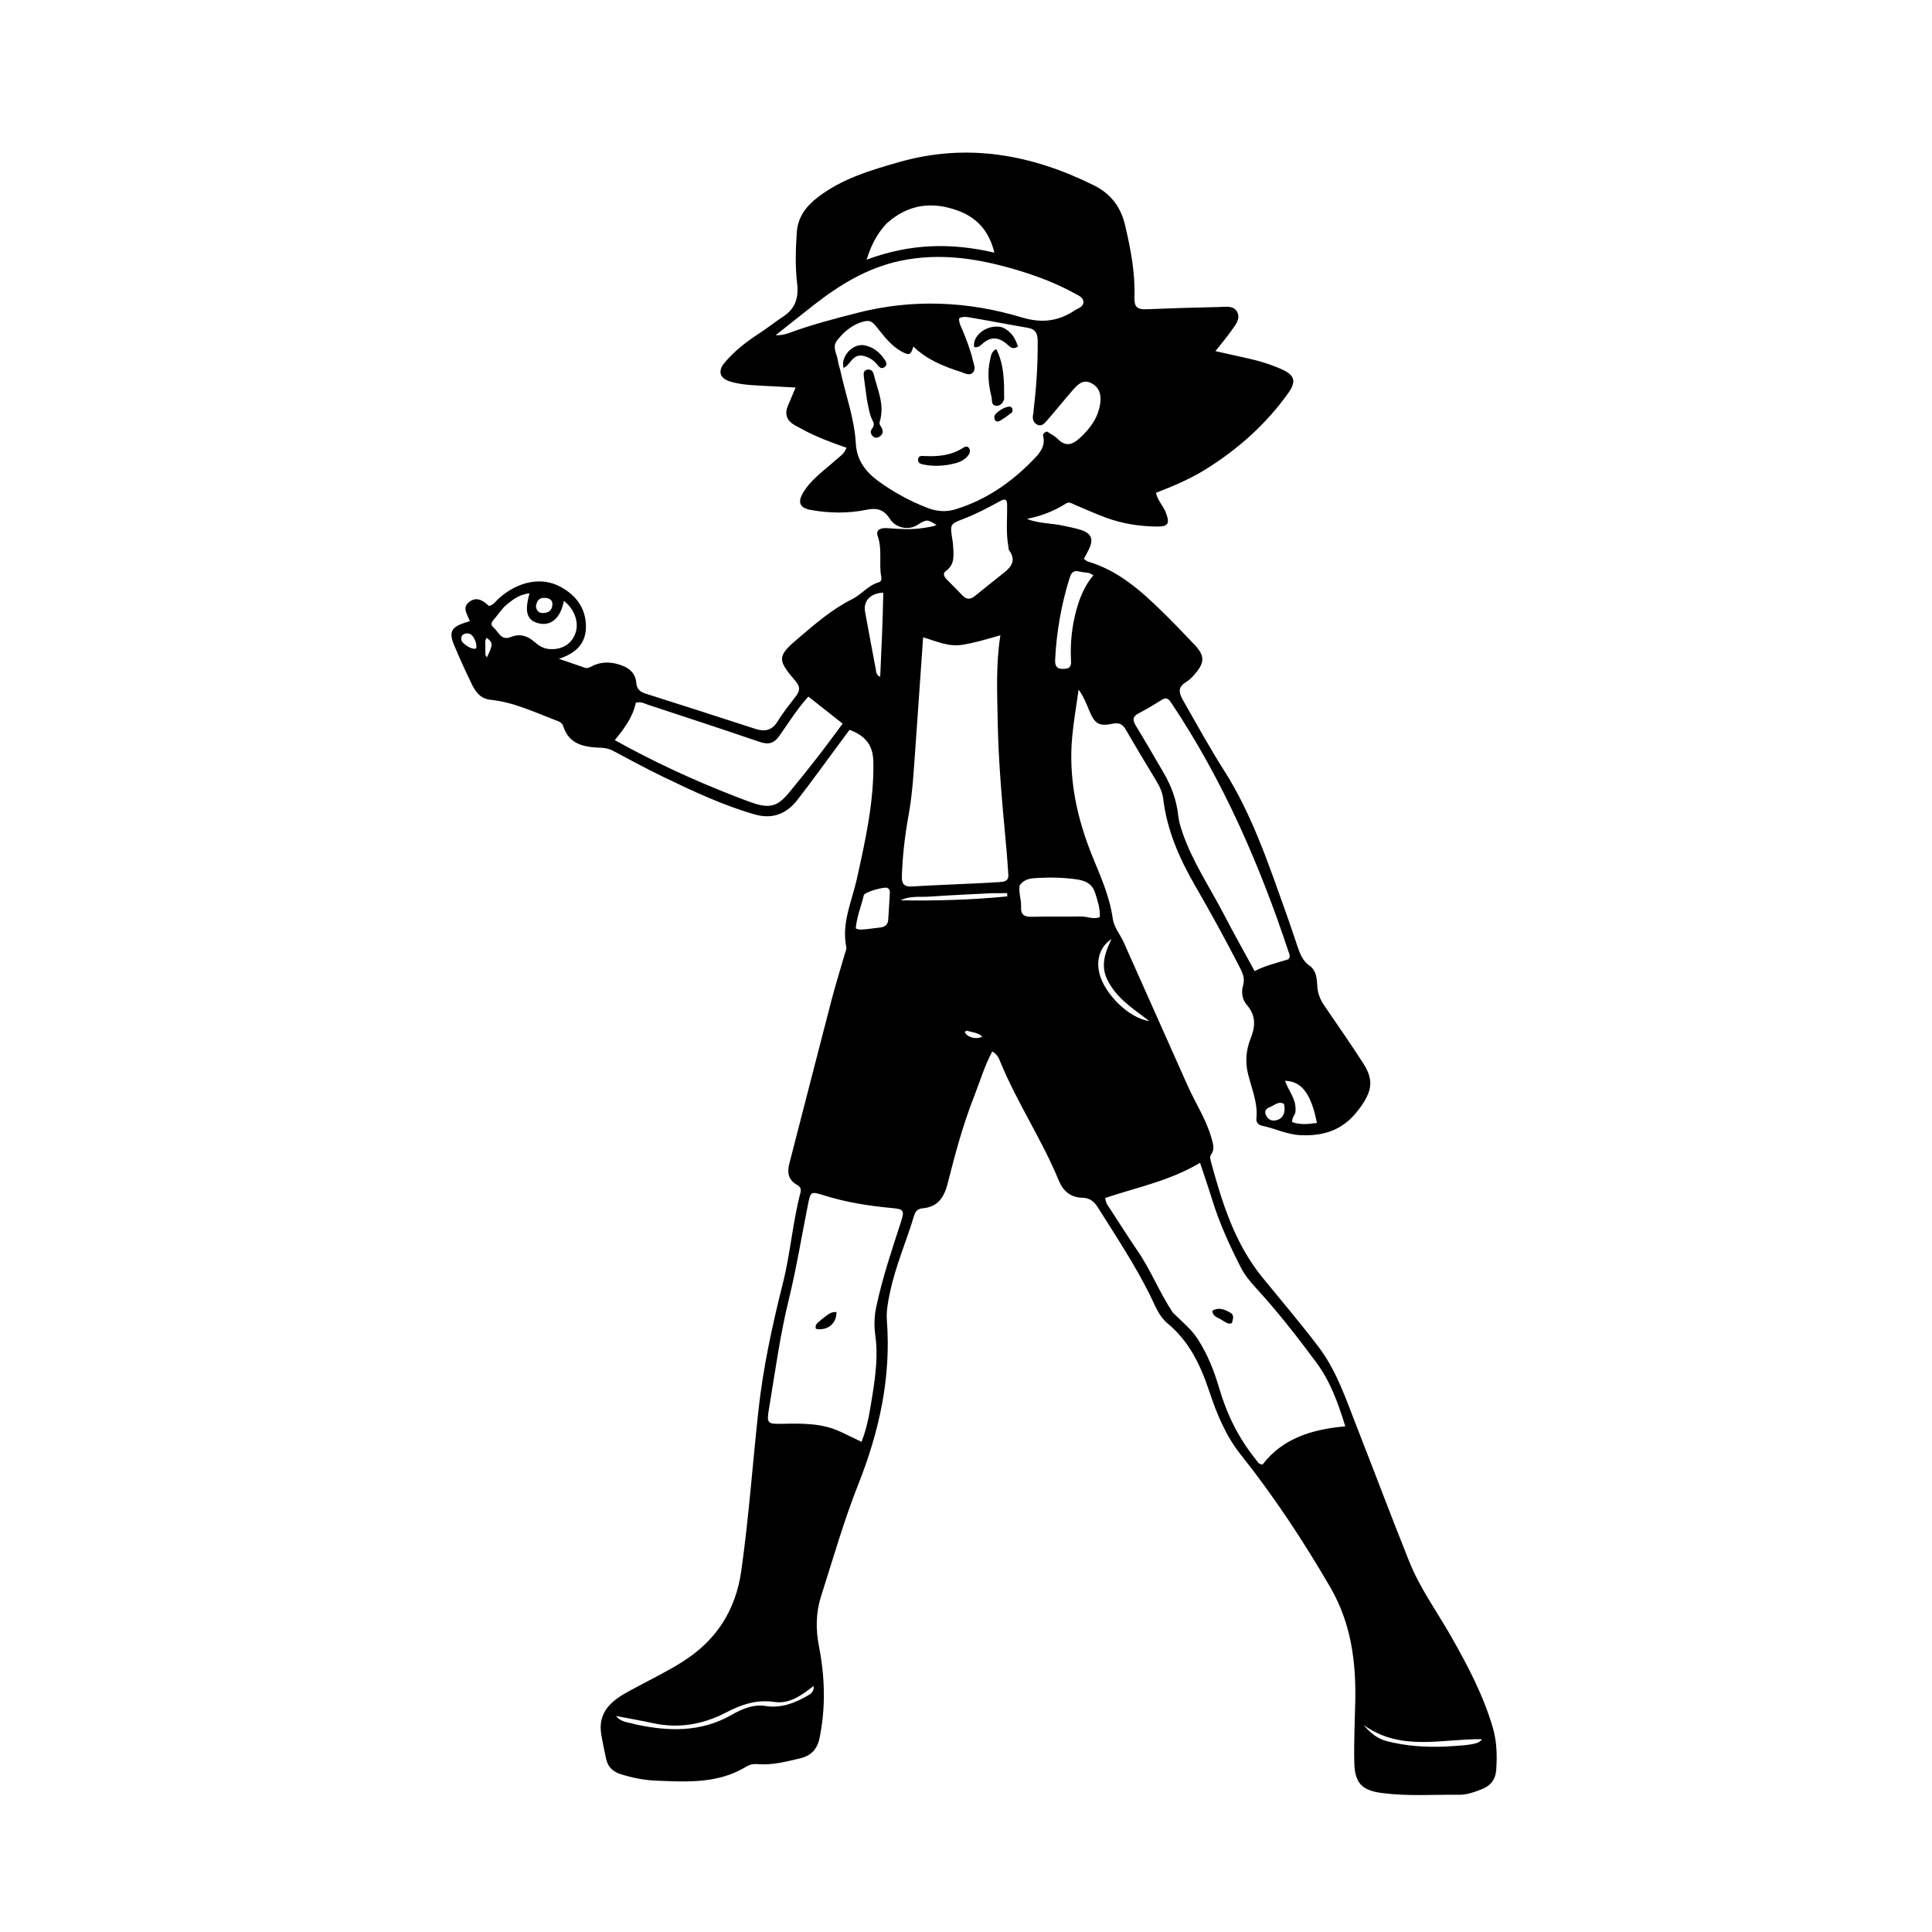 <svg enable-background="new 0 0 1024 1024" viewBox="0 0 1024 1024" xmlns="http://www.w3.org/2000/svg"><path d="m334.056 895.971c9.395-5.11 18.756-9.585 27.488-15.064 17.861-11.206 28.364-27.074 31.37-48.456 3.942-28.035 5.968-56.233 9.008-84.34 2.487-22.997 7.383-45.602 13.044-68.054 3.982-15.795 5.132-32.19 9.314-47.975.53-2-.23-3.173-1.859-4.099-4.481-2.55-5.334-6.325-4.092-11.112 7.477-28.817 14.803-57.673 22.311-86.482 2.224-8.532 4.876-16.952 7.317-25.427.274-.953.8-2.007.617-2.891-2.674-12.916 2.997-24.503 5.662-36.577 4.479-20.293 9.01-40.517 8.672-61.582-.149-9.31-4.449-13.996-12.636-17.091-5.685 7.714-11.38 15.478-17.116 23.21-3.475 4.684-6.949 9.37-10.54 13.964-5.947 7.607-13.428 10.375-22.97 7.581-16.549-4.845-32.098-12.085-47.545-19.55-9.146-4.42-18.103-9.236-27.064-14.026-2.15-1.149-4.262-1.597-6.65-1.686-8.634-.322-16.784-1.583-19.905-11.542-.615-1.962-2.606-2.507-4.29-3.152-11.182-4.283-22.097-9.486-34.211-10.721-5.258-.536-7.874-4.076-9.868-8.187-3.341-6.89-6.552-13.856-9.475-20.932-2.778-6.723-1.389-9.339 5.447-11.626.909-.304 1.828-.579 2.939-.93-1.252-3.526-4.306-7.076-.379-10.143 3.997-3.121 7.512-.733 10.446 2.093 2.599-.578 3.727-2.599 5.299-4 10.181-9.078 22.657-11.602 32.641-6.18 8.135 4.418 13.362 11.118 13.531 20.704.158 8.969-4.875 14.449-14.326 17.478 5.341 1.832 9.537 3.243 13.71 4.717 1.66.586 2.873-.361 4.21-.995 5.333-2.526 10.701-2.079 16.002.025 4.006 1.59 6.753 4.506 7.08 8.889.256 3.43 1.973 4.87 5.018 5.835 19.367 6.137 38.703 12.372 58.027 18.641 5.031 1.632 8.889.96 11.902-3.98 2.853-4.678 6.337-8.983 9.686-13.343 2.131-2.774 2.349-4.988-.153-7.896-9.991-11.614-9.866-13.263 1.851-23.185 8.887-7.525 17.671-15.158 28.287-20.429 4.822-2.395 8.279-7.226 13.79-8.782 1.671-.472 1.637-1.846 1.388-3.265-1.234-7.027.667-14.248-1.83-21.302-1.269-3.586 2.123-4.39 4.999-4.182 6.481.468 12.932.928 19.417-.111 2.297-.368 4.577-.632 6.783-1.555-5.16-3.121-5.16-3.121-10.504.175-4.321 2.666-11.059 1.505-14.138-3.29-3.178-4.95-6.699-6.143-12.47-4.959-9.659 1.982-19.563 1.867-29.321.148-6.239-1.099-7.437-4.108-4.074-9.564 4.291-6.961 11.051-11.476 16.953-16.838 2.038-1.852 4.614-3.241 5.841-6.623-8.212-2.824-16.123-5.77-23.537-9.834-1.314-.72-2.656-1.392-3.955-2.138-4.067-2.335-5.478-5.653-3.639-10.113 1.249-3.029 2.534-6.044 4.121-9.825-6.966-.374-13.351-.729-19.738-1.056-4.997-.256-10.006-.646-14.798-2.087-5.768-1.735-6.871-5.579-3.007-10.135 5.217-6.15 11.507-11.05 18.274-15.414 4.333-2.795 8.361-6.06 12.671-8.891 6.459-4.244 8.316-9.931 7.413-17.561-1.054-8.905-.799-17.937-.194-26.942.552-8.227 4.892-13.935 11.059-18.691 12.838-9.899 27.962-14.369 43.256-18.723 36.156-10.292 70.152-4.009 103.091 12.296 9.049 4.479 14.354 11.517 16.62 21.187 2.968 12.669 5.426 25.416 4.956 38.491-.167 4.637 1.53 6.241 6.029 6.055 12.977-.537 25.96-.947 38.945-1.2 3.369-.066 7.673-.973 9.513 2.712 1.872 3.75-1.136 6.985-3.195 9.933-2.454 3.514-5.261 6.781-8.378 10.743 5.685 1.266 10.8 2.42 15.921 3.542 6.688 1.466 13.249 3.344 19.486 6.203 6.629 3.039 7.595 6.328 3.143 12.56-11.68 16.352-26.384 29.486-43.388 40.127-8.346 5.223-17.353 9.066-26.696 12.659.948 4.168 3.876 6.898 5.225 10.423 2.275 5.947 1.402 7.574-5.11 7.461-9.034-.157-17.933-1.532-26.443-4.661-5.62-2.067-11.09-4.542-16.615-6.866-1.511-.636-2.94-1.812-4.67-.713-6.349 4.036-13.248 6.675-20.738 8.186 6.322 2.553 13.036 2.179 19.407 3.635 2.918.666 5.885 1.178 8.74 2.053 6.034 1.849 7.353 4.974 4.63 10.551-.788 1.614-1.692 3.172-2.637 4.933.909.603 1.518 1.241 2.251 1.458 16.098 4.758 28.122 15.546 39.719 26.909 5.712 5.597 11.248 11.378 16.744 17.189 5.365 5.672 5.426 9.341.374 15.214-1.404 1.632-2.908 3.35-4.724 4.423-4.551 2.69-4.171 5.593-1.778 9.769 7.124 12.43 13.974 25.014 21.678 37.106 15.279 23.984 23.998 50.82 33.51 77.306 1.913 5.326 3.62 10.726 5.473 16.074 1.359 3.922 2.714 7.654 6.511 10.292 3.348 2.326 3.793 6.615 3.951 10.42.168 4.039 1.572 7.426 3.761 10.652 6.921 10.202 14.024 20.289 20.679 30.663 5.926 9.236 4.352 15.184-2.184 24.033-7.988 10.815-17.851 14.513-30.979 13.964-7.492-.313-13.703-3.666-20.636-5.028-1.704-.335-3.093-1.832-2.895-3.652.914-8.426-2.54-15.98-4.444-23.852-1.531-6.33-1.045-12.627 1.38-18.648 2.545-6.318 2.926-12.196-1.891-17.721-2.603-2.986-3.145-6.823-2.104-10.399 1.061-3.646-.099-6.434-1.646-9.448-7.608-14.828-15.644-29.418-23.968-43.855-8.211-14.241-14.726-29.109-16.697-45.655-.418-3.507-1.934-6.679-3.769-9.714-5.43-8.982-10.866-17.963-16.109-27.053-1.689-2.929-3.632-3.757-6.946-3.056-7.105 1.502-9.465.068-12.285-6.746-1.571-3.795-3.075-7.617-5.738-11.372-1.13 8.134-2.534 16.241-3.339 24.408-2.202 22.344 2.347 43.627 10.737 64.228 4.332 10.638 9.087 21.143 10.672 32.659.667 4.845 3.925 8.391 5.809 12.617 11.325 25.406 22.661 50.806 33.981 76.215 4.128 9.266 9.848 17.807 12.584 27.706.8 2.896 1.833 5.758-.221 8.61-.724 1.006-.522 2.204-.204 3.375 5.946 21.954 12.641 43.642 27.3 61.659 9.988 12.276 20.273 24.296 29.846 36.921 9.663 12.743 14.488 27.674 20.207 42.215 9.387 23.868 18.366 47.898 27.924 71.697 5.735 14.277 14.893 26.761 22.44 40.089 8.637 15.251 16.746 30.672 21.742 47.591 2.221 7.522 2.389 15.091 1.842 22.756-.354 4.957-2.987 8.308-7.675 10.114-3.905 1.505-7.825 2.974-12.063 2.928-13.65-.148-27.339.873-40.938-.937-10.596-1.41-14.268-5.342-14.524-16.086-.257-10.81.279-21.632.507-32.438.445-21.077-2.178-41.479-13.28-60.581-14.279-24.568-29.809-48.126-47.491-70.332-7.893-9.912-12.635-21.538-16.589-33.422-4.594-13.808-10.626-26.538-22.185-36.087-4.59-3.792-6.582-9.565-9.167-14.771-8.024-16.159-17.981-31.159-27.545-46.398-1.948-3.104-4.224-5.318-8.309-5.371-6.164-.08-10.252-3.486-12.55-9.079-8.818-21.453-21.809-40.845-30.723-62.254-.913-2.192-1.674-4.681-4.561-6.185-4.097 7.611-6.388 15.605-9.415 23.273-5.942 15.051-10.189 30.659-14.119 46.314-1.909 7.605-5.148 12.83-13.516 13.535-2.192.184-3.642 1.452-4.291 3.616-4.155 13.871-10.043 27.193-12.983 41.456-.982 4.762-1.898 9.544-1.528 14.363 2.319 30.247-4.081 58.941-15.145 86.834-7.684 19.372-13.356 39.409-19.706 59.225-2.829 8.829-2.898 17.707-1.15 26.629 3.173 16.198 3.647 32.348.328 48.594-1.213 5.937-4.493 9.442-10.305 10.798-7.458 1.74-14.872 3.752-22.66 3.057-2.042-.182-4.007.191-5.766 1.273-14.975 9.212-31.571 8.164-48.063 7.486-6.33-.26-12.544-1.519-18.619-3.429-3.995-1.256-6.698-3.712-7.641-7.806-.97-4.212-1.791-8.461-2.568-12.713-2.279-12.465 5.473-18.63 15.282-23.86m238.424-663.941c5.393-4.965 9.578-10.663 10.656-18.138.639-4.431-.267-8.416-4.525-10.714-4.378-2.363-7.303.481-9.876 3.427-4.596 5.26-8.953 10.729-13.547 15.99-1.353 1.55-2.949 3.707-5.408 2.489-2.124-1.052-2.723-3.198-2.166-5.593.224-.965.197-1.986.317-2.978 1.443-11.908 2.173-23.846 2.075-35.854-.032-3.974-1.212-6.223-5.316-6.921-10-1.702-19.954-3.671-29.957-5.353-2.033-.342-4.263-.862-6.375.316-.217 2.495 1.106 4.519 1.957 6.63 2.055 5.101 4.074 10.202 5.31 15.58.517 2.251 1.81 4.853-.042 6.628-1.929 1.849-4.476.152-6.605-.524-9.024-2.863-17.728-6.42-24.866-13.33-1.322 4.355-2.122 4.783-5.668 2.952-5.952-3.073-9.832-8.374-13.906-13.428-1.511-1.875-2.956-3.552-5.785-2.991-6.441 1.277-11.069 5.241-15.007 10.113-2.931 3.626-.068 7.316.39 10.954.227 1.801.922 3.538 1.308 5.325 2.767 12.816 7.434 25.221 8.163 38.483.474 8.63 5.025 14.87 11.85 19.85 8.13 5.933 16.855 10.689 26.231 14.303 4.825 1.859 9.712 2.235 14.674.723 16.008-4.879 29.362-14.055 40.916-25.899 3.371-3.455 7.078-7.194 5.597-13.009-.239-.936.496-1.9 2.086-2.33 1.771 1.202 4.095 2.304 5.789 4.026 3.964 4.029 7.535 3.182 11.728-.726m49.203 463.753c4.613 4.541 9.68 8.568 13.28 14.163 5.211 8.098 8.631 16.89 11.304 26.024 4.028 13.763 10.277 26.354 19.305 37.528.904 1.119 1.502 2.67 3.612 2.731 10.836-14.091 26.509-18.68 43.864-20.235-3.856-12.451-7.969-23.852-15.305-33.756-10.118-13.661-20.568-27.064-32.076-39.605-3.051-3.324-5.927-6.799-7.987-10.833-5.914-11.583-11.318-23.381-15.164-35.849-1.988-6.446-4.207-12.821-6.454-19.629-16.111 9.599-33.669 13.069-50.246 18.628.18 2.835 1.613 4.326 2.691 5.982 4.906 7.541 9.71 15.152 14.777 22.583 6.876 10.082 11.251 21.555 18.398 32.268m-136.502-299.3c-.894 11.767-1.419 23.534-3.548 35.22-1.964 10.777-3.256 21.708-3.618 32.718-.137 4.164 1.318 5.699 5.471 5.433 9.301-.594 18.619-.927 27.929-1.375 5.984-.288 11.974-.514 17.95-.923 2.451-.168 5.325-.224 5.076-3.964-.32-4.813-.635-9.628-1.079-14.43-2.053-22.197-4.157-44.402-4.549-66.695-.265-15.082-1.062-30.21 1.43-45.743-7.159 2.022-13.622 4.017-20.361 5.063-7.235 1.122-13.539-1.907-20.599-4.002-1.383 19.633-2.726 38.69-4.102 58.698m-22.452 340.942c1.506-9.878 2.627-19.723 1.206-29.775-.691-4.885-.556-9.914.491-14.892 3.26-15.495 8.371-30.437 13.213-45.465 1.861-5.775 1.248-6.437-4.896-7.004-12.27-1.131-24.407-3.042-36.199-6.769-6.664-2.106-6.903-2.008-8.243 4.669-3.399 16.936-6.158 34.026-10.261 50.788-4.714 19.256-7.291 38.838-10.554 58.32-1.166 6.96-.555 7.497 6.402 7.365 10.67-.202 21.347-.534 31.372 4.101 3.717 1.719 7.388 3.535 11.381 5.451 3.402-8.578 4.53-17.289 6.09-26.788m220.055-228.94c1.421-1.333.61-2.732.143-4.139-15.426-46.46-34.84-91.034-62.169-131.891-1.518-2.27-2.671-2.999-5.129-1.436-3.93 2.498-7.948 4.884-12.071 7.044-3.091 1.619-3.476 3.374-1.676 6.332 5.105 8.387 10.019 16.89 14.962 25.375 4.065 6.978 6.776 14.394 7.65 22.503.335 3.104 1.281 6.191 2.305 9.163 5.297 15.376 14.43 28.831 21.853 43.14 5.192 10.009 10.737 19.835 16.339 30.138 5.578-2.938 11.416-4.218 17.794-6.228m-292.657-86.202c3.119 1.159 6.202 2.432 9.365 3.456 8.549 2.767 12.691 1.624 18.487-5.338 5.218-6.268 10.31-12.645 15.32-19.081 4.479-5.754 8.769-11.654 13.343-17.758-6.208-4.901-12.019-9.489-18.174-14.349-6.013 6.624-10.477 13.858-15.324 20.748-2.957 4.203-5.931 4.832-10.566 3.247-19.679-6.729-39.446-13.204-59.203-19.705-1.834-.604-3.619-1.792-6.399-1.003-1.453 7.275-5.87 13.457-11.12 19.784 21.009 11.716 41.98 21.346 64.271 29.999m41.1-260.538c-6.705 5.308-13.41 10.617-20.116 15.925 2.814.132 5.207-.451 7.501-1.301 11.727-4.348 23.842-7.458 35.911-10.553 29.237-7.5 58.514-6.186 87.236 2.471 10.394 3.133 19.183 2.014 27.85-3.742 1.861-1.236 4.811-1.841 4.631-4.648-.151-2.345-2.629-3.272-4.5-4.304-9.078-5.007-18.698-8.78-28.57-11.821-21.05-6.486-42.346-10.205-64.41-5.415-17.053 3.703-31.457 12.403-45.534 23.39m102.573 105.597c-.113-3.637-2.145-2.59-4.008-1.569-6.135 3.365-12.322 6.628-18.858 9.151-7.387 2.852-7.407 2.803-6.215 10.743.124.823.349 1.641.378 2.467.183 5.23 1.594 10.722-3.823 14.59-1.84 1.314-.722 3.067.458 4.315 2.742 2.9 5.661 5.635 8.382 8.555 2.152 2.311 4.285 2.178 6.559.359 4.68-3.743 9.294-7.568 14.025-11.245 4.461-3.468 8.61-6.904 4.113-13.156-.346-.481-.204-1.299-.331-1.952-1.373-7.108-.55-14.284-.681-22.257m-63.85-148.896c-4.809 5.105-8.076 11.013-10.61 19.197 22.803-8.527 44.707-9.115 67.715-3.73-2.87-11.741-9.504-18.693-19.402-22.288-13.439-4.881-26.13-3.598-37.703 6.821m70.519 350.793c-.686 3.874.935 7.613.735 11.423-.228 4.355 1.9 5.352 5.783 5.259 8.662-.206 17.332-.014 25.996-.166 3.254-.057 6.465 1.726 9.921.362.367-4.421-1.119-8.316-2.249-12.273-1.347-4.716-4.458-6.891-9.339-7.648-7.142-1.108-14.268-1.229-21.42-.838-3.263.178-6.729.263-9.428 3.882m-273.269-147.553c-1.369 1.669-2.847 3.261-4.076 5.027-1.218 1.749-4.174 3.646-1.568 5.838 2.615 2.2 3.973 7.193 9.104 5.116 4.648-1.881 8.732-.855 12.447 2.413 2.253 1.981 4.695 3.646 7.885 3.92 6.584.565 11.759-2.396 13.929-8.136 2.181-5.771-.349-13.032-6.047-17.356-1.734 9.138-6.873 13.595-13.623 11.815-5.998-1.582-7.359-6.114-4.559-15.853-5.352.537-9.264 3.442-13.493 7.216m297.49 32.787c3.49-.34 3.041-2.953 2.945-5.251-.359-8.541.494-16.942 2.686-25.21 1.828-6.896 4.423-13.448 9.213-19.115-1.225-.616-1.784-1.057-2.407-1.18-1.628-.321-3.318-.367-4.921-.772-2.794-.705-4.251.183-5.149 3.016-4.498 14.2-7.044 28.717-7.794 43.589-.184 3.648.934 5.397 5.427 4.923m-105.475 138.029c2.474-.299 4.95-.582 7.422-.9 2.422-.312 4-1.473 4.154-4.12.261-4.479.603-8.954.829-13.435.065-1.285.238-2.743-1.352-3.433-1.672-.726-11.999 2.203-12.394 3.826-1.43 5.868-3.743 11.558-4.321 17.621 1.866.961 3.366.57 5.662.441m8.956-178.384c-6.766.309-10.698 4.367-9.656 10.141 1.823 10.099 3.741 20.181 5.641 30.265.277 1.469.119 3.232 2.377 4.223.69-14.989 1.359-29.511 1.637-44.629m-131.545 599.788c17.661 3.864 34.915 4.371 51.341-5.084 5.452-3.138 11.297-5.612 18.045-4.574 8.148 1.254 15.414-1.657 22.304-5.633 1.577-.91 3.191-2.052 2.955-5.023-6.515 5.052-12.906 9.671-20.789 8.489-9.514-1.427-17.621 1.409-25.736 5.627-12.207 6.344-25.076 8.576-38.702 5.596-6.319-1.382-12.701-2.471-19.513-3.782 2.616 3.393 6.207 3.19 10.095 4.384m349.957-324.249c-.396 1.582-1.881 2.76-1.68 5.093 4.27 1.552 8.616 1.059 13.109.445-3.077-15.522-8.123-22.138-16.898-22.342 1.77 5.467 6.382 9.876 5.469 16.805m79.65 336.046c14.744-.81 17.556-1.435 19.328-3.882-20.923-.35-42.971 6.8-62.793-7.542 3.402 4.116 7.243 7.293 12.374 8.599 9.899 2.519 19.963 3.297 31.092 2.825m-179.66-407.155c-2.971-6.841-1.118-13.395 2.577-20.838-6.046 3.975-8.095 10.659-6.545 17.719 2.412 10.983 15.622 24.3 26.575 25.753-8.86-6.792-17.798-12.203-22.607-22.634m-60.85-45.127c-5.469.274-10.938.531-16.406.827-5.465.296-10.932.567-16.39.967-5.201.381-10.591-.56-15.531 1.985 18.912.312 37.738-.231 56.485-2.088-.012-.57-.025-1.14-.037-1.71-2.405 0-4.81 0-8.121.02m154.797 111.658c-2.92-1.619-4.991.766-7.324 1.664-1.75.674-3.314 1.874-2.257 4.201.902 1.985 2.353 3.162 4.694 2.945 3.943-.366 6.134-3.766 4.887-8.81m-396.452-263.582c.521 3.297 2.731 3.835 5.478 3.2 2.229-.516 3.196-2.153 3.247-4.371.047-2.031-1.201-3.038-2.98-3.326-2.965-.479-5.244.314-5.745 4.498m-31.75 19.374c-.216-.624-.37-1.279-.66-1.866-.91-1.838-2.054-3.504-4.421-3.27-1.151.114-2.339.679-2.646 1.94-.599 2.461 1.39 3.539 2.926 4.668 1.02.749 2.326 1.309 3.574 1.505 1.936.304 1.446-1.243 1.227-2.978m4.909 3.291c.232 1.396-.431 2.987.866 4.21 3.3-6.597 3.283-7.879-.155-10.284-1.186 1.643-.505 3.529-.711 6.074m255.149 202.127c-.364.24-1.071.636-1.043.697 1.321 2.89 5.997 4.138 9.325 2.462-2.14-2.143-5.069-2.21-8.281-3.159z"/><path d="m459.557 212.194c-.628-4.531-1.248-8.631-1.728-12.748-.173-1.485-.161-3.124 1.861-3.507 1.834-.347 2.95.757 3.334 2.291 2.065 8.268 6.006 16.33 3.273 25.185-.515 1.668.633 2.443 1.14 3.576.803 1.794.443 3.232-1.154 4.343-1.231.856-2.533.922-3.65-.121-1.256-1.173-1.454-2.688-.41-4.035 1.053-1.359 1.195-2.511.377-4.065-1.72-3.269-2.248-6.921-3.044-10.92z"/><path d="m532.225 211.494c-.796 2.61-2.471 3.875-4.584 3.508-2.371-.411-1.694-2.876-2.105-4.54-1.603-6.503-2.317-13.051-.781-19.677.472-2.038.548-4.306 3.265-5.805 4.293 8.338 4.191 17.22 4.205 26.514z"/><path d="m531.324 173.529c4.734 2.163 6.849 5.833 8.215 10.117-2.426 1.763-4.015.445-5.254-.714-4.594-4.299-9.102-4.951-13.944-.411-1.037.972-2.369 1.869-4.03 1.417-1.042-6.423 7.496-12.544 15.013-10.409z"/><path d="m502.924 246.294c-4.714.784-9.003.787-13.28-.048-1.501-.293-3.115-.713-3.061-2.632.062-2.206 1.927-1.987 3.347-1.914 7.25.372 14.253-.272 20.557-4.36.998-.647 2.23-1.111 3.083.16.823 1.227.541 2.583-.29 3.73-2.439 3.368-6.162 4.258-10.356 5.065z"/><path d="m456.827 188.442c-5.207-.437-6.108 5.003-9.716 6.569-1.701-6.108 4.928-13.185 11.122-11.98 4.619.898 8.108 3.712 10.678 7.603.835 1.264 1.529 2.802-.123 3.968-1.656 1.168-2.773.002-3.739-1.231-2.028-2.588-4.631-4.239-8.221-4.929z"/><path d="m536.442 218.525c-2.204 1.691-4.171 3.205-6.31 4.415-2.145 1.212-3.141-.052-3.113-2.102.03-2.154 6.68-6.099 8.669-5.178.997.461 1.196 1.491.753 2.866z"/><path d="m648.087 699.959c-2.132-1.637-5.18-1.766-5.54-5.196 3.495-2.145 6.725-.637 9.618 1.041 2.414 1.401 1.08 3.691.794 5.467-2.198.811-3.263-.522-4.871-1.312z"/><path d="m435.356 699.375c2.654-1.827 4.619-4.316 7.977-3.939.154 6.075-4.783 10.034-10.89 8.878-.794-2.488 1.361-3.36 2.913-4.94z"/></svg>